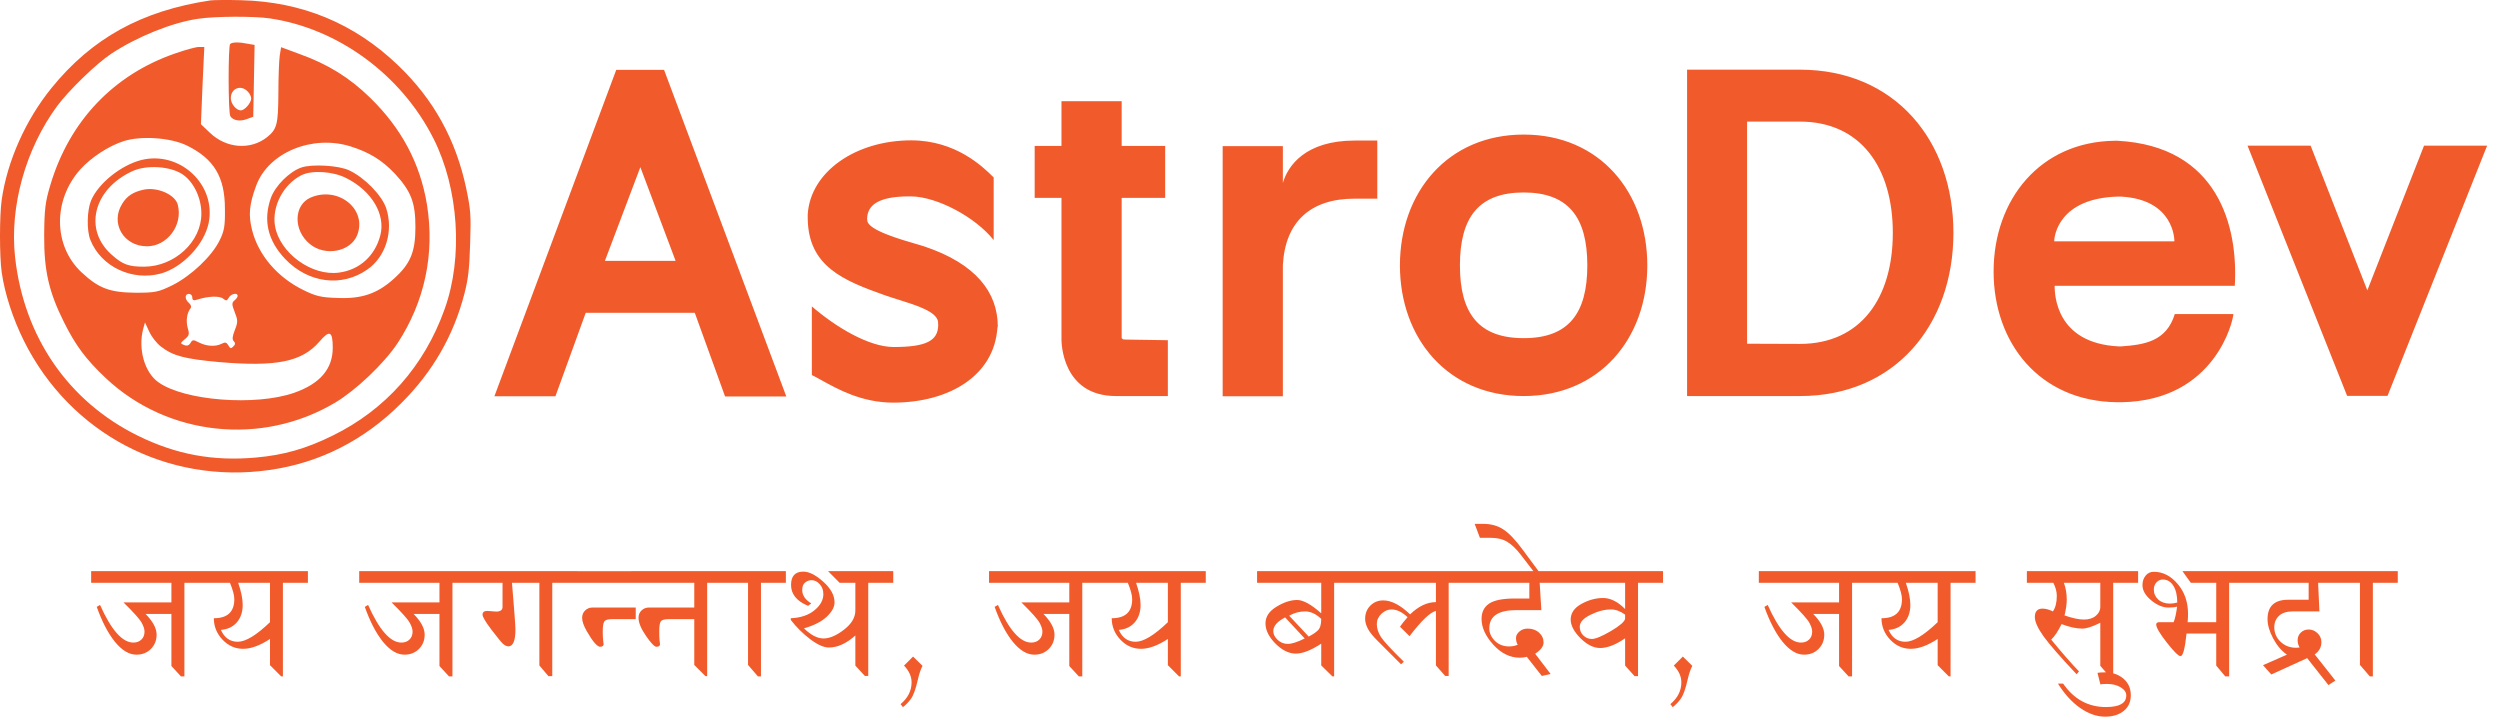 <svg width="193" height="56" viewBox="0 0 193 56" fill="none" xmlns="http://www.w3.org/2000/svg">
<path fill-rule="evenodd" clip-rule="evenodd" d="M16.249 0.031C10.935 0.827 7.094 2.95 3.974 6.797C1.987 9.245 0.559 12.429 0.132 15.422C-0.044 16.66 -0.044 19.785 0.132 21.024C0.368 22.675 0.986 24.576 1.84 26.301C5.402 33.466 12.908 37.417 20.811 36.282C24.668 35.736 28.112 33.997 30.982 31.122C33.395 28.719 35.014 25.918 35.853 22.675C36.148 21.525 36.236 20.758 36.295 18.812C36.368 16.601 36.339 16.218 36 14.581C35.206 10.793 33.469 7.652 30.717 5.028C27.346 1.8 23.314 0.134 18.604 0.016C17.559 -0.013 16.499 0.001 16.249 0.031ZM20.811 1.417C26.081 2.183 30.982 5.765 33.469 10.704C35.412 14.552 35.765 19.874 34.323 23.869C32.763 28.247 29.775 31.623 25.683 33.628C23.622 34.645 21.901 35.132 19.752 35.323C16.44 35.618 13.6 35.088 10.656 33.643C5.269 30.989 1.84 26.006 1.163 19.844C0.736 15.938 1.972 11.5 4.415 8.183C5.313 6.974 7.433 4.91 8.595 4.144C10.582 2.832 13.32 1.726 15.322 1.446C16.602 1.254 19.575 1.24 20.811 1.417ZM17.784 8.977C17.609 8.732 17.609 3.556 17.767 3.399C17.907 3.242 18.484 3.242 19.148 3.381L19.655 3.469L19.55 9.012L19.026 9.204C18.484 9.397 17.994 9.292 17.784 8.977ZM19.393 7.596C19.393 7.456 19.27 7.194 19.113 7.054C18.589 6.512 17.819 6.826 17.819 7.578C17.819 8.015 18.239 8.522 18.589 8.522C18.886 8.522 19.393 7.945 19.393 7.596ZM11.087 14.643C10.283 14.818 9.793 15.132 9.426 15.744C8.499 17.248 9.548 19.014 11.349 19.014C12.905 19.014 14.13 17.388 13.727 15.814C13.535 15.027 12.154 14.415 11.087 14.643ZM10.912 12.352C9.338 12.754 7.59 14.153 7.03 15.482C6.715 16.251 6.68 17.773 6.978 18.525C7.799 20.588 10.195 21.725 12.433 21.113C14.095 20.64 15.756 18.892 16.105 17.231C16.718 14.275 13.902 11.618 10.912 12.352ZM14.112 13.471C14.969 14.066 15.546 15.29 15.546 16.496C15.546 18.665 13.482 20.571 11.139 20.588C9.933 20.588 9.478 20.431 8.639 19.679C6.436 17.755 7.187 14.625 10.195 13.226C11.297 12.702 13.168 12.824 14.112 13.471ZM23.974 15.255C22.663 15.832 22.628 17.79 23.922 18.839C25.076 19.801 27.017 19.451 27.559 18.192C28.398 16.181 26.125 14.328 23.974 15.255ZM23.275 12.929C22.348 13.244 21.264 14.328 20.914 15.272C20.302 17.003 20.669 18.577 22.016 19.994C23.782 21.847 26.37 22.197 28.346 20.815C29.78 19.836 30.392 17.843 29.815 16.077C29.483 15.08 28.154 13.716 26.965 13.156C26.178 12.772 24.097 12.649 23.275 12.929ZM26.737 13.751C28.713 14.748 29.78 16.566 29.36 18.175C28.941 19.766 27.751 20.833 26.178 21.043C24.062 21.34 21.579 19.521 21.229 17.441C20.984 15.954 21.858 14.241 23.275 13.524C24.079 13.121 25.723 13.226 26.737 13.751ZM13.5 4.133C8.761 5.777 5.369 9.344 3.9 14.241C3.498 15.569 3.428 16.111 3.41 18.14C3.393 20.903 3.778 22.547 4.932 24.855C5.824 26.656 6.628 27.74 8.167 29.191C12.923 33.668 20.215 34.455 25.88 31.08C27.489 30.118 29.657 28.055 30.689 26.498C32.788 23.298 33.574 19.591 32.962 15.797C32.438 12.614 31.004 9.921 28.591 7.561C27 6.004 25.321 4.955 23.117 4.168L21.701 3.644L21.596 4.291C21.544 4.641 21.491 5.952 21.491 7.211C21.474 9.624 21.386 9.974 20.599 10.603C19.323 11.6 17.469 11.46 16.21 10.254L15.511 9.589L15.633 6.616L15.773 3.626H15.354C15.126 3.626 14.287 3.854 13.5 4.133ZM14.427 11.233C16.525 12.264 17.364 13.664 17.364 16.129C17.382 17.458 17.312 17.843 16.945 18.577C16.35 19.784 14.777 21.27 13.343 22.004C12.223 22.547 12.014 22.599 10.475 22.599C8.481 22.581 7.625 22.267 6.296 21.025C4.11 18.979 4.075 15.447 6.208 13.069C7.048 12.142 8.394 11.268 9.531 10.901C10.877 10.463 13.168 10.621 14.427 11.233ZM27.069 11.303C28.503 11.757 29.483 12.352 30.479 13.401C31.738 14.765 32.071 15.639 32.071 17.528C32.071 19.451 31.686 20.378 30.392 21.532C29.133 22.669 27.909 23.089 26.038 23.001C24.779 22.966 24.359 22.861 23.38 22.372C21.404 21.392 19.953 19.696 19.463 17.773C19.166 16.601 19.235 15.797 19.778 14.328C20.722 11.775 24.097 10.376 27.069 11.303ZM14.847 22.966C14.847 23.176 14.934 23.229 15.249 23.124C16.07 22.861 16.945 22.826 17.225 23.054C17.452 23.246 17.522 23.229 17.662 22.984C17.837 22.669 18.344 22.564 18.344 22.844C18.344 22.931 18.239 23.089 18.099 23.194C17.889 23.368 17.889 23.508 18.116 24.085C18.361 24.715 18.379 24.855 18.134 25.467C17.942 25.956 17.907 26.201 18.047 26.341C18.186 26.481 18.169 26.603 18.012 26.743C17.837 26.936 17.767 26.918 17.627 26.656C17.487 26.428 17.382 26.393 17.12 26.533C16.648 26.778 15.966 26.743 15.371 26.446C14.916 26.201 14.847 26.219 14.707 26.481C14.584 26.673 14.427 26.726 14.217 26.638C13.902 26.516 13.902 26.498 14.269 26.184C14.602 25.921 14.637 25.782 14.497 25.344C14.339 24.785 14.427 24.155 14.707 23.805C14.794 23.683 14.742 23.526 14.584 23.386C14.252 23.106 14.252 22.686 14.584 22.686C14.724 22.686 14.847 22.809 14.847 22.966ZM12.433 26.761C13.36 27.478 14.252 27.705 16.892 27.95C21.351 28.334 23.31 27.932 24.656 26.376C25.443 25.449 25.688 25.554 25.688 26.848C25.688 28.474 24.709 29.628 22.698 30.328C19.725 31.36 14.217 30.94 12.223 29.506C11.157 28.754 10.65 26.936 11.052 25.397L11.192 24.89L11.524 25.607C11.699 25.991 12.101 26.516 12.433 26.761ZM130.243 5.379H138.964C146.284 5.379 150.804 10.851 150.804 17.977C150.804 25.087 146.284 30.575 138.964 30.575H130.243V5.379ZM134.874 26.535L138.948 26.55C143.643 26.55 146.125 23.019 146.125 17.977C146.125 12.934 143.643 9.387 138.948 9.387H134.874V26.535ZM60.703 30.607H55.976L53.637 24.149H45.218L42.879 30.591H38.168L47.573 5.395H51.266L60.703 30.607ZM49.435 12.903L46.698 20.14H52.157L49.435 12.903ZM66.956 17.038C67.022 17.767 69.547 18.495 70.768 18.847C71.014 18.918 71.207 18.974 71.317 19.011C75.375 20.363 77.014 22.59 77.03 25.183L76.998 25.326C76.743 28.968 73.338 31.068 68.977 31.084C66.543 31.084 64.701 30.062 63.425 29.354L63.424 29.354L63.424 29.354C63.148 29.201 62.898 29.063 62.675 28.952V23.655C64.537 25.262 67.083 26.789 68.993 26.789C71.492 26.789 72.415 26.312 72.43 25.103L72.415 24.817C72.276 24.049 70.781 23.579 69.358 23.133C68.984 23.016 68.615 22.9 68.277 22.781C65.094 21.651 62.42 20.554 62.357 16.911V16.545C62.563 13.268 66.049 10.835 70.346 10.835C73.796 10.835 75.889 12.891 76.641 13.629L76.712 13.698V18.534C75.279 16.736 72.319 15.177 70.33 15.161H70.187C67.815 15.161 66.972 15.829 66.94 16.879L66.956 17.038ZM90.158 26.264L86.991 26.216L86.9 26.213C86.746 26.207 86.712 26.206 86.689 26.189C86.683 26.185 86.677 26.179 86.67 26.171C86.656 26.157 86.637 26.136 86.593 26.105V15.273H89.951V11.264H86.593V7.813H81.946V11.264H79.877V15.273H81.946V26.201C81.946 26.36 81.946 30.559 86.132 30.575H90.158V26.264ZM104.575 10.851H106.326V15.336H104.575C101.154 15.336 99.212 17.134 99.037 20.474V30.591H94.39V11.28H99.037V14.127C99.419 12.791 100.788 10.851 104.575 10.851ZM117.64 10.389H117.624C111.767 10.389 108.075 14.843 108.075 20.49C108.075 26.121 111.767 30.575 117.624 30.575C123.496 30.575 127.172 26.121 127.172 20.49C127.172 14.843 123.496 10.389 117.64 10.389ZM117.64 26.105H117.624C114.17 26.105 112.706 24.212 112.706 20.49C112.706 16.768 114.17 14.859 117.624 14.859C121.077 14.859 122.541 16.768 122.541 20.49C122.541 24.212 121.077 26.105 117.64 26.105ZM172.526 22.065C172.797 17.484 171.237 11.28 163.471 10.867H163.264C157.503 10.93 153.906 15.4 153.906 20.967C153.906 26.471 157.439 30.988 163.439 31.052H163.789C171.03 30.925 172.415 24.705 172.415 24.244H167.895C167.242 26.375 165.524 26.614 163.757 26.741H163.55C158.703 26.498 158.63 22.722 158.618 22.125V22.124C158.618 22.098 158.617 22.078 158.617 22.065H172.526ZM163.487 15.177H163.741C167.831 15.4 167.863 18.47 167.863 18.629H158.585C158.585 18.2 158.951 15.305 163.487 15.177ZM182.758 22.415L187.134 11.248H192.004L184.317 30.559H181.198L173.511 11.248H178.381L182.758 22.415ZM15.975 44.992H14.236V52.216H13.969L13.233 51.416V47.398H11.24C11.807 47.978 12.09 48.509 12.09 48.991C12.09 49.435 11.942 49.806 11.646 50.102C11.354 50.394 10.982 50.54 10.529 50.54C9.97 50.54 9.422 50.214 8.885 49.562C8.352 48.907 7.88 48.003 7.469 46.852L7.723 46.7C8.586 48.638 9.443 49.607 10.294 49.607C10.548 49.607 10.755 49.531 10.916 49.378C11.077 49.222 11.157 49.017 11.157 48.763C11.157 48.572 11.085 48.346 10.941 48.084C10.802 47.817 10.332 47.29 9.532 46.503H13.233V44.992H7.038V44.091H15.975H16.159H23.77V44.992H21.84V52.216H21.707L20.844 51.352V49.328C20.069 49.835 19.377 50.089 18.768 50.089C18.159 50.089 17.63 49.855 17.181 49.385C16.733 48.911 16.508 48.359 16.508 47.728C17.562 47.728 18.089 47.237 18.089 46.255C18.089 45.955 17.977 45.534 17.752 44.992H16.159H15.975ZM20.844 44.992H18.387C18.62 45.657 18.736 46.226 18.736 46.7C18.736 47.246 18.586 47.694 18.286 48.045C17.985 48.392 17.575 48.587 17.054 48.629C17.325 49.239 17.759 49.544 18.355 49.544C18.965 49.544 19.794 49.04 20.844 48.033V44.992ZM36.669 44.992H34.929V52.216H34.663L33.926 51.416V47.398H31.933C32.5 47.978 32.784 48.509 32.784 48.991C32.784 49.435 32.636 49.806 32.339 50.102C32.047 50.394 31.675 50.54 31.222 50.54C30.664 50.54 30.116 50.214 29.578 49.562C29.045 48.907 28.573 48.003 28.163 46.852L28.416 46.7C29.28 48.638 30.137 49.607 30.987 49.607C31.241 49.607 31.449 49.531 31.609 49.378C31.77 49.222 31.851 49.017 31.851 48.763C31.851 48.572 31.779 48.346 31.635 48.084C31.495 47.817 31.025 47.29 30.226 46.503H33.926V44.992H27.731V44.091H36.669H36.852H44.559V44.097H48.729V44.091H56.334H56.524H60.669V44.992H58.746V52.216H58.511L57.749 51.334V44.992H56.524H56.334H54.594V52.197H54.461L53.598 51.334V47.798H51.605C51.287 47.798 51.088 47.859 51.008 47.982C50.932 48.1 50.894 48.348 50.894 48.725C50.894 49.021 50.9 49.245 50.913 49.398C50.929 49.55 50.942 49.654 50.951 49.709C50.955 49.721 50.957 49.721 50.957 49.709C50.957 49.857 50.864 49.931 50.678 49.931C50.525 49.931 50.257 49.651 49.872 49.093C49.486 48.534 49.294 48.069 49.294 47.696C49.294 47.459 49.372 47.269 49.529 47.125C49.685 46.977 49.867 46.903 50.075 46.903H53.598V44.992H49.078H48.729H44.559H44.381H42.635V52.197H42.337L41.639 51.372V44.992H39.525C39.703 47.112 39.791 48.314 39.791 48.598C39.791 49.465 39.609 49.899 39.246 49.899C39.123 49.899 38.987 49.835 38.839 49.709C38.696 49.577 38.395 49.211 37.938 48.61C37.481 48.009 37.252 47.622 37.252 47.449C37.252 47.258 37.375 47.163 37.621 47.163C37.693 47.163 37.803 47.172 37.951 47.188C38.099 47.205 38.219 47.214 38.312 47.214C38.634 47.214 38.795 47.093 38.795 46.852V44.992H36.852H36.669ZM49.078 46.903V47.798H47.25C46.916 47.798 46.713 47.863 46.641 47.995C46.569 48.122 46.533 48.367 46.533 48.731C46.533 49.023 46.541 49.245 46.558 49.398C46.575 49.55 46.586 49.643 46.59 49.677C46.598 49.711 46.602 49.721 46.602 49.709C46.602 49.857 46.507 49.931 46.317 49.931C46.224 49.931 46.09 49.835 45.917 49.645C45.748 49.455 45.542 49.15 45.301 48.731C45.06 48.312 44.94 47.967 44.94 47.696C44.944 47.455 45.024 47.263 45.181 47.119C45.337 46.975 45.517 46.903 45.72 46.903H49.078ZM68.959 44.091V44.992H67.029V52.184H66.769L66.033 51.384V49.061C65.339 49.679 64.659 49.988 63.995 49.988C63.597 49.988 63.113 49.772 62.541 49.34C61.974 48.909 61.477 48.416 61.05 47.861V47.728C61.812 47.694 62.421 47.489 62.878 47.112C63.335 46.736 63.563 46.321 63.563 45.868C63.563 45.559 63.47 45.303 63.284 45.1C63.098 44.893 62.884 44.789 62.643 44.789C62.482 44.789 62.324 44.846 62.167 44.96C62.01 45.075 61.932 45.274 61.932 45.557C61.932 45.959 62.165 46.302 62.63 46.585L62.383 46.77C61.507 46.41 61.069 45.872 61.069 45.157C61.069 44.472 61.384 44.129 62.015 44.129C62.463 44.129 62.977 44.389 63.557 44.91C64.137 45.43 64.427 45.961 64.427 46.503C64.427 46.858 64.228 47.227 63.83 47.607C63.432 47.984 62.844 48.285 62.065 48.509C62.603 49.029 63.106 49.29 63.576 49.29C64.042 49.29 64.566 49.065 65.15 48.617C65.739 48.164 66.033 47.669 66.033 47.131V44.992H64.82L63.925 44.091H68.959ZM69.79 51.384L70.489 50.686L71.219 51.403C71.079 51.666 70.956 52.032 70.851 52.502C70.69 53.208 70.514 53.691 70.324 53.949C70.138 54.207 69.932 54.421 69.708 54.59L69.524 54.361C70.091 53.883 70.374 53.322 70.374 52.679C70.374 52.222 70.18 51.791 69.79 51.384ZM85.291 44.992H83.552V52.216H83.286L82.549 51.416V47.398H80.556C81.123 47.978 81.407 48.509 81.407 48.991C81.407 49.435 81.259 49.806 80.962 50.102C80.67 50.394 80.298 50.54 79.845 50.54C79.287 50.54 78.739 50.214 78.201 49.562C77.668 48.907 77.196 48.003 76.786 46.852L77.04 46.7C77.903 48.638 78.76 49.607 79.61 49.607C79.864 49.607 80.072 49.531 80.232 49.378C80.393 49.222 80.474 49.017 80.474 48.763C80.474 48.572 80.402 48.346 80.258 48.084C80.118 47.817 79.648 47.29 78.849 46.503H82.549V44.992H76.354V44.091H85.291H85.476H93.086V44.992H91.157V52.216H91.023L90.16 51.352V49.328C89.386 49.835 88.694 50.089 88.085 50.089C87.475 50.089 86.946 49.855 86.498 49.385C86.049 48.911 85.825 48.359 85.825 47.728C86.878 47.728 87.405 47.237 87.405 46.255C87.405 45.955 87.293 45.534 87.069 44.992H85.476H85.291ZM90.16 44.992H87.704C87.936 45.657 88.053 46.226 88.053 46.7C88.053 47.246 87.903 47.694 87.602 48.045C87.302 48.392 86.891 48.587 86.371 48.629C86.641 49.239 87.075 49.544 87.672 49.544C88.281 49.544 89.111 49.04 90.16 48.033V44.992ZM104.741 44.992H102.995V52.216H102.862L101.999 51.372V49.69C101.22 50.202 100.566 50.458 100.037 50.458C99.504 50.458 98.979 50.199 98.463 49.683C97.951 49.163 97.695 48.644 97.695 48.128C97.695 47.612 97.978 47.182 98.545 46.839C99.112 46.492 99.644 46.319 100.139 46.319C100.608 46.319 101.228 46.662 101.999 47.347V44.992H97.047V44.091H104.741H104.925H113.577H113.761H118.375L117.404 42.828C117.053 42.371 116.706 42.038 116.363 41.831C116.025 41.624 115.608 41.52 115.113 41.52H114.25L113.843 40.441H114.497C115.102 40.441 115.623 40.585 116.059 40.873C116.494 41.156 116.996 41.683 117.563 42.453L118.775 44.091H120.508H120.686H128.386V44.992H126.456V52.197H126.189L125.459 51.384V49.277C124.732 49.776 124.09 50.026 123.536 50.026C123.028 50.026 122.521 49.774 122.013 49.27C121.509 48.763 121.257 48.282 121.257 47.83C121.257 47.33 121.532 46.928 122.083 46.623C122.633 46.319 123.193 46.166 123.765 46.166C124.327 46.166 124.892 46.45 125.459 47.017V44.992H120.686H120.508H118.864L118.991 47.1H117.068C115.671 47.1 114.973 47.569 114.973 48.509C114.973 48.86 115.117 49.182 115.405 49.474C115.697 49.761 116.063 49.905 116.503 49.905C116.753 49.905 116.975 49.861 117.169 49.772C117.081 49.645 117.036 49.469 117.036 49.245C117.036 49.067 117.123 48.904 117.296 48.756C117.47 48.604 117.681 48.528 117.931 48.528C118.291 48.528 118.585 48.632 118.813 48.839C119.046 49.046 119.163 49.302 119.163 49.607C119.163 49.895 118.947 50.182 118.515 50.47L119.708 52.032L119.029 52.184L117.868 50.705C117.69 50.752 117.512 50.775 117.334 50.775C116.577 50.775 115.894 50.441 115.284 49.772C114.679 49.103 114.376 48.439 114.376 47.779C114.376 47.254 114.571 46.861 114.96 46.598C115.354 46.336 116.012 46.205 116.935 46.205H118.064V44.992H113.761H113.577H111.837V52.184H111.571L110.854 51.372V47.163C110.413 47.265 109.734 47.914 108.816 49.112L108.08 48.382C108.198 48.204 108.393 47.959 108.664 47.645C108.245 47.248 107.83 47.049 107.419 47.049C107.144 47.049 106.886 47.161 106.645 47.385C106.408 47.609 106.29 47.874 106.29 48.179C106.29 48.509 106.397 48.843 106.613 49.182C106.833 49.516 107.422 50.151 108.378 51.086L108.162 51.283L106.359 49.48C105.983 49.108 105.727 48.788 105.591 48.522C105.456 48.255 105.388 48.007 105.388 47.779C105.388 47.368 105.521 47.028 105.788 46.757C106.059 46.486 106.391 46.351 106.785 46.351C107.415 46.351 108.107 46.71 108.86 47.43C109.508 46.799 110.172 46.484 110.854 46.484V44.992H104.925H104.741ZM99.523 47.531L101.034 49.144C101.351 48.978 101.59 48.816 101.751 48.655C101.916 48.49 101.999 48.198 101.999 47.779C101.597 47.394 101.182 47.201 100.754 47.201C100.327 47.201 99.916 47.311 99.523 47.531ZM100.723 49.29L99.212 47.665C98.603 47.978 98.298 48.331 98.298 48.725C98.298 48.962 98.41 49.186 98.634 49.398C98.859 49.605 99.117 49.709 99.409 49.709C99.726 49.709 100.164 49.569 100.723 49.29ZM125.459 47.449C125.091 47.182 124.727 47.049 124.368 47.049C123.868 47.049 123.341 47.186 122.787 47.461C122.233 47.732 121.956 48.039 121.956 48.382C121.956 48.653 122.049 48.879 122.235 49.061C122.421 49.239 122.639 49.328 122.889 49.328C123.176 49.328 123.667 49.124 124.361 48.718C125.055 48.308 125.421 47.99 125.459 47.766V47.449ZM129.217 51.384L129.916 50.686L130.646 51.403C130.506 51.666 130.383 52.032 130.277 52.502C130.117 53.208 129.941 53.691 129.75 53.949C129.564 54.207 129.359 54.421 129.135 54.59L128.951 54.361C129.518 53.883 129.801 53.322 129.801 52.679C129.801 52.222 129.607 51.791 129.217 51.384ZM144.718 44.992H142.979V52.216H142.712L141.976 51.416V47.398H139.983C140.55 47.978 140.833 48.509 140.833 48.991C140.833 49.435 140.685 49.806 140.389 50.102C140.097 50.394 139.725 50.54 139.272 50.54C138.713 50.54 138.165 50.214 137.628 49.562C137.095 48.907 136.623 48.003 136.212 46.852L136.466 46.7C137.33 48.638 138.187 49.607 139.037 49.607C139.291 49.607 139.498 49.531 139.659 49.378C139.82 49.222 139.9 49.017 139.9 48.763C139.9 48.572 139.828 48.346 139.685 48.084C139.545 47.817 139.075 47.29 138.275 46.503H141.976V44.992H135.781V44.091H144.718H144.902H152.513V44.992H150.583V52.216H150.45L149.587 51.352V49.328C148.812 49.835 148.121 50.089 147.511 50.089C146.902 50.089 146.373 49.855 145.924 49.385C145.476 48.911 145.251 48.359 145.251 47.728C146.305 47.728 146.832 47.237 146.832 46.255C146.832 45.955 146.72 45.534 146.496 44.992H144.902H144.718ZM149.587 44.992H147.13C147.363 45.657 147.479 46.226 147.479 46.7C147.479 47.246 147.329 47.694 147.029 48.045C146.728 48.392 146.318 48.587 145.797 48.629C146.068 49.239 146.502 49.544 147.099 49.544C147.708 49.544 148.537 49.04 149.587 48.033V44.992ZM165.062 44.091V44.992H163.139V51.982C163.438 52.06 163.703 52.197 163.933 52.394C164.309 52.719 164.498 53.145 164.498 53.669C164.498 54.186 164.316 54.59 163.952 54.882C163.588 55.178 163.107 55.326 162.511 55.326C161.88 55.326 161.245 55.106 160.606 54.666C159.967 54.226 159.39 53.595 158.874 52.774H159.273C160.107 53.98 161.209 54.584 162.581 54.584C163.626 54.584 164.148 54.285 164.148 53.688C164.148 53.447 164.005 53.238 163.717 53.06C163.429 52.887 163.08 52.8 162.669 52.8C162.449 52.8 162.276 52.81 162.149 52.831L161.927 51.943C162.062 51.917 162.255 51.905 162.504 51.905C162.531 51.905 162.557 51.905 162.582 51.906L162.143 51.403V48.077C161.542 48.378 161.076 48.528 160.746 48.528C160.289 48.528 159.758 48.411 159.153 48.179C158.89 48.72 158.624 49.12 158.353 49.378C159.182 50.39 159.898 51.209 160.499 51.835L160.314 52.051C159.083 50.747 158.237 49.778 157.775 49.144C157.318 48.505 157.09 48.001 157.09 47.633C157.09 47.201 157.289 46.985 157.687 46.985C157.919 46.985 158.186 47.057 158.486 47.201C158.685 46.909 158.785 46.507 158.785 45.995C158.785 45.682 158.696 45.348 158.518 44.992H156.474V44.091H165.062ZM162.143 44.992H159.331C159.479 45.394 159.553 45.826 159.553 46.287C159.553 46.626 159.496 47.034 159.381 47.512C159.995 47.724 160.494 47.83 160.879 47.83C161.264 47.83 161.571 47.732 161.8 47.538C162.028 47.339 162.143 47.114 162.143 46.865V44.992ZM173.841 44.992H172.089V52.216H171.791L171.093 51.384V48.909H168.801C168.679 50.072 168.524 50.654 168.338 50.654C168.181 50.654 167.828 50.305 167.278 49.607C166.732 48.909 166.459 48.443 166.459 48.21C166.459 48.092 166.542 48.033 166.707 48.033H167.805C167.919 47.741 168.008 47.341 168.071 46.833C167.898 46.88 167.676 46.903 167.405 46.903C166.969 46.903 166.525 46.717 166.072 46.344C165.623 45.972 165.399 45.58 165.399 45.17C165.399 44.882 165.479 44.639 165.64 44.44C165.801 44.241 166.013 44.142 166.275 44.142C166.969 44.142 167.583 44.455 168.116 45.081C168.649 45.707 168.916 46.48 168.916 47.398C168.916 47.631 168.905 47.842 168.884 48.033H171.093V44.992H169.131L168.484 44.091H173.841H174.019H180.773H180.951H185.108V44.992H183.185V52.216H182.95L182.188 51.334V44.992H180.951H180.773H178.958L179.059 47.201H177.002C176.533 47.201 176.177 47.315 175.936 47.544C175.695 47.773 175.574 48.067 175.574 48.426C175.574 48.858 175.735 49.23 176.057 49.544C176.382 49.852 176.782 50.007 177.256 50.007C177.345 50.007 177.436 50.001 177.529 49.988C177.428 49.81 177.377 49.622 177.377 49.423C177.377 49.19 177.457 48.995 177.618 48.839C177.783 48.678 177.986 48.598 178.228 48.598C178.494 48.598 178.725 48.695 178.919 48.89C179.114 49.08 179.211 49.309 179.211 49.575C179.211 49.96 179.04 50.276 178.697 50.521L180.291 52.54L179.757 52.889L178.113 50.807L175.346 52.07L174.705 51.352L176.552 50.54C176.129 50.244 175.773 49.825 175.485 49.283C175.198 48.737 175.054 48.242 175.054 47.798C175.054 46.799 175.587 46.3 176.653 46.3H178.228V44.992H174.019H173.841ZM168.084 46.516C168.084 45.965 167.982 45.532 167.779 45.214C167.576 44.897 167.307 44.738 166.973 44.738C166.774 44.738 166.607 44.815 166.472 44.967C166.34 45.119 166.275 45.299 166.275 45.506C166.275 45.815 166.389 46.075 166.618 46.287C166.85 46.495 167.151 46.598 167.519 46.598C167.697 46.598 167.885 46.571 168.084 46.516Z" fill="#F15A2B"/>
</svg>
